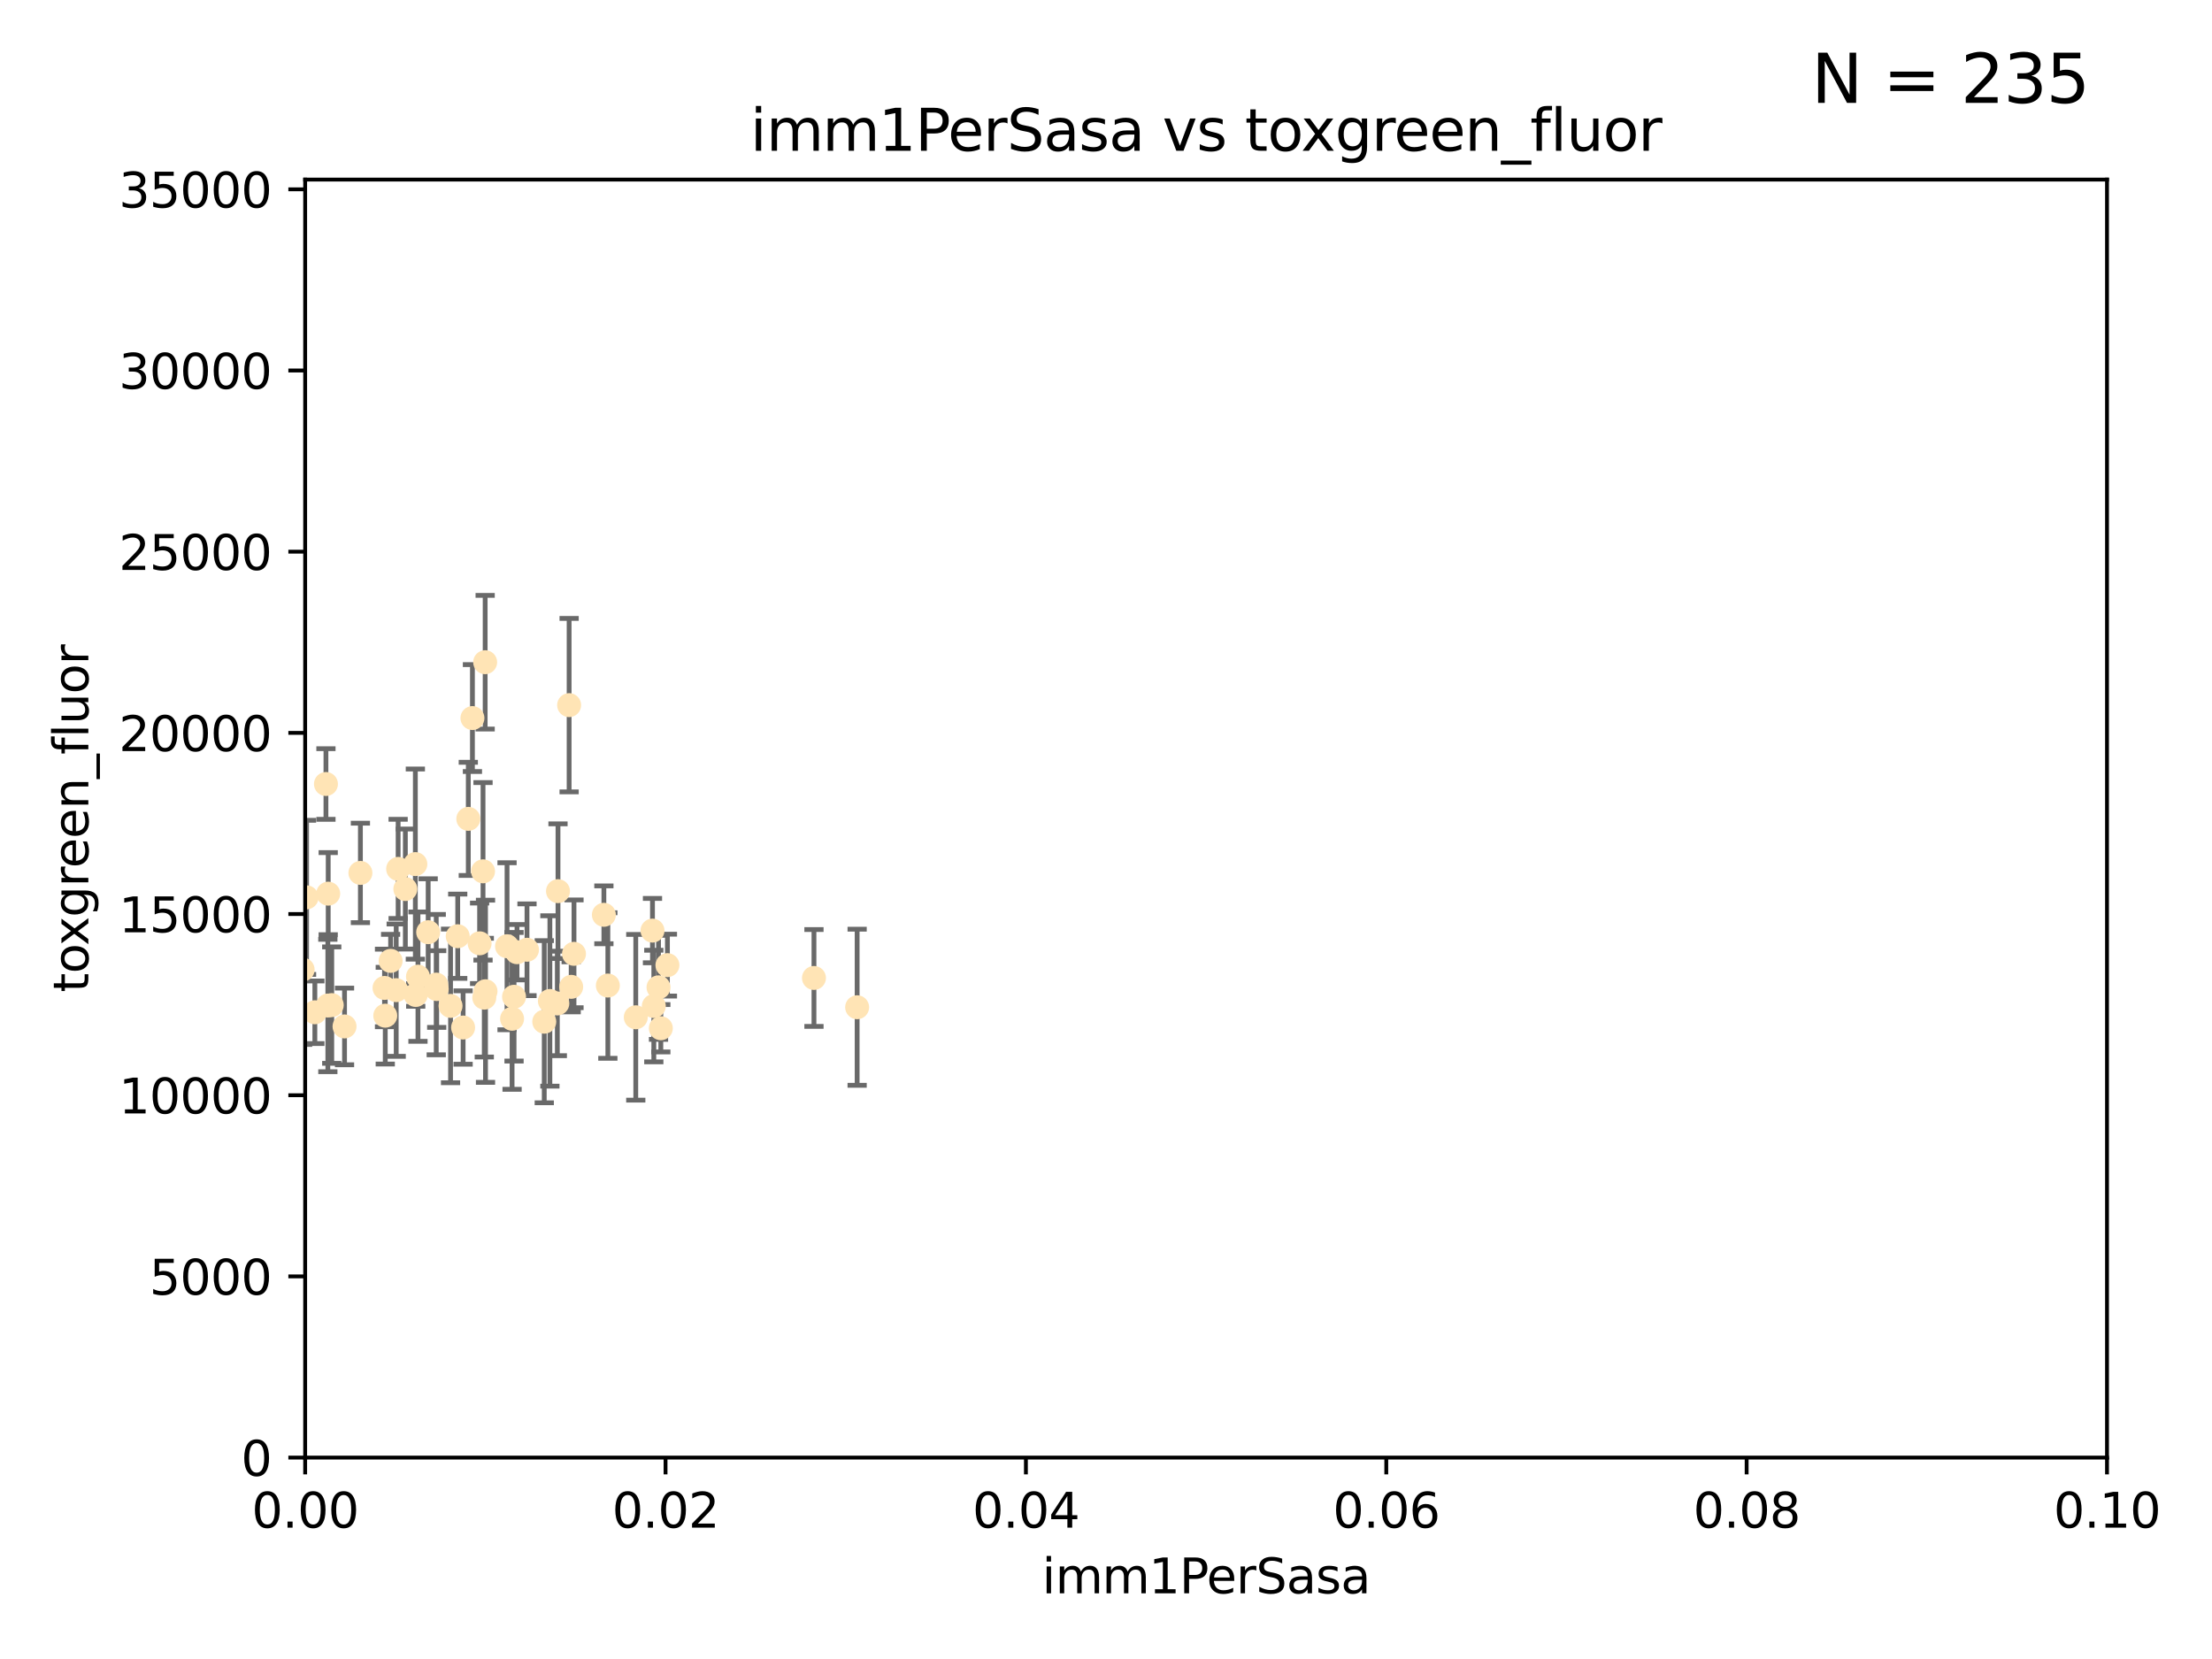 <?xml version="1.0" encoding="utf-8" standalone="no"?>
<!DOCTYPE svg PUBLIC "-//W3C//DTD SVG 1.1//EN"
  "http://www.w3.org/Graphics/SVG/1.1/DTD/svg11.dtd">
<svg xmlns:xlink="http://www.w3.org/1999/xlink" width="460.8pt" height="345.6pt" viewBox="0 0 460.8 345.6" xmlns="http://www.w3.org/2000/svg" version="1.1">
 <defs>
  <style type="text/css">*{stroke-linejoin: round; stroke-linecap: butt}</style>
 </defs>
 <g id="figure_1">
  <g id="patch_1">
   <path d="M 0 345.6 
L 460.8 345.6 
L 460.8 0 
L 0 0 
z
" style="fill: #ffffff"/>
  </g>
  <g id="axes_1">
   <g id="patch_2">
    <path d="M 63.571 303.64 
L 438.93 303.64 
L 438.93 37.411 
L 63.571 37.411 
z
" style="fill: #ffffff"/>
   </g>
   <g id="PathCollection_1">
    <defs>
     <path id="m27f06fc220" d="M 0 1.118 
C 0.297 1.118 0.581 1 0.791 0.791 
C 1 0.581 1.118 0.297 1.118 0 
C 1.118 -0.297 1 -0.581 0.791 -0.791 
C 0.581 -1 0.297 -1.118 0 -1.118 
C -0.297 -1.118 -0.581 -1 -0.791 -0.791 
C -1 -0.581 -1.118 -0.297 -1.118 0 
C -1.118 0.297 -1 0.581 -0.791 0.791 
C -0.581 1 -0.297 1.118 0 1.118 
z
" style="stroke: #ffe4b5"/>
    </defs>
    <g clip-path="url(#p34eab48dea)">
     <use xlink:href="#m27f06fc220" x="57.015" y="156.837" style="fill: #ffe4b5; stroke: #ffe4b5"/>
     <use xlink:href="#m27f06fc220" x="71.772" y="213.825" style="fill: #ffe4b5; stroke: #ffe4b5"/>
     <use xlink:href="#m27f06fc220" x="40.517" y="188.351" style="fill: #ffe4b5; stroke: #ffe4b5"/>
     <use xlink:href="#m27f06fc220" x="54.785" y="171.695" style="fill: #ffe4b5; stroke: #ffe4b5"/>
     <use xlink:href="#m27f06fc220" x="53.188" y="211.132" style="fill: #ffe4b5; stroke: #ffe4b5"/>
     <use xlink:href="#m27f06fc220" x="75.079" y="181.843" style="fill: #ffe4b5; stroke: #ffe4b5"/>
     <use xlink:href="#m27f06fc220" x="57.225" y="185.556" style="fill: #ffe4b5; stroke: #ffe4b5"/>
     <use xlink:href="#m27f06fc220" x="90.877" y="205.115" style="fill: #ffe4b5; stroke: #ffe4b5"/>
     <use xlink:href="#m27f06fc220" x="61.484" y="213.906" style="fill: #ffe4b5; stroke: #ffe4b5"/>
     <use xlink:href="#m27f06fc220" x="82.94" y="181.005" style="fill: #ffe4b5; stroke: #ffe4b5"/>
     <use xlink:href="#m27f06fc220" x="98.417" y="149.583" style="fill: #ffe4b5; stroke: #ffe4b5"/>
     <use xlink:href="#m27f06fc220" x="67.9" y="163.323" style="fill: #ffe4b5; stroke: #ffe4b5"/>
     <use xlink:href="#m27f06fc220" x="90.975" y="206.037" style="fill: #ffe4b5; stroke: #ffe4b5"/>
     <use xlink:href="#m27f06fc220" x="81.373" y="200.169" style="fill: #ffe4b5; stroke: #ffe4b5"/>
     <use xlink:href="#m27f06fc220" x="89.197" y="194.192" style="fill: #ffe4b5; stroke: #ffe4b5"/>
     <use xlink:href="#m27f06fc220" x="65.589" y="210.877" style="fill: #ffe4b5; stroke: #ffe4b5"/>
     <use xlink:href="#m27f06fc220" x="101.141" y="206.499" style="fill: #ffe4b5; stroke: #ffe4b5"/>
     <use xlink:href="#m27f06fc220" x="63.044" y="201.987" style="fill: #ffe4b5; stroke: #ffe4b5"/>
     <use xlink:href="#m27f06fc220" x="63.861" y="186.933" style="fill: #ffe4b5; stroke: #ffe4b5"/>
     <use xlink:href="#m27f06fc220" x="68.371" y="186.164" style="fill: #ffe4b5; stroke: #ffe4b5"/>
     <use xlink:href="#m27f06fc220" x="118.558" y="146.893" style="fill: #ffe4b5; stroke: #ffe4b5"/>
     <use xlink:href="#m27f06fc220" x="99.911" y="196.509" style="fill: #ffe4b5; stroke: #ffe4b5"/>
     <use xlink:href="#m27f06fc220" x="100.885" y="207.828" style="fill: #ffe4b5; stroke: #ffe4b5"/>
     <use xlink:href="#m27f06fc220" x="135.925" y="193.861" style="fill: #ffe4b5; stroke: #ffe4b5"/>
     <use xlink:href="#m27f06fc220" x="86.601" y="207.271" style="fill: #ffe4b5; stroke: #ffe4b5"/>
     <use xlink:href="#m27f06fc220" x="87.071" y="203.455" style="fill: #ffe4b5; stroke: #ffe4b5"/>
     <use xlink:href="#m27f06fc220" x="84.442" y="185.203" style="fill: #ffe4b5; stroke: #ffe4b5"/>
     <use xlink:href="#m27f06fc220" x="96.474" y="214.052" style="fill: #ffe4b5; stroke: #ffe4b5"/>
     <use xlink:href="#m27f06fc220" x="107.703" y="198.363" style="fill: #ffe4b5; stroke: #ffe4b5"/>
     <use xlink:href="#m27f06fc220" x="60.01" y="204.098" style="fill: #ffe4b5; stroke: #ffe4b5"/>
     <use xlink:href="#m27f06fc220" x="80.257" y="211.585" style="fill: #ffe4b5; stroke: #ffe4b5"/>
     <use xlink:href="#m27f06fc220" x="116.102" y="209.035" style="fill: #ffe4b5; stroke: #ffe4b5"/>
     <use xlink:href="#m27f06fc220" x="93.857" y="209.546" style="fill: #ffe4b5; stroke: #ffe4b5"/>
     <use xlink:href="#m27f06fc220" x="68.296" y="209.471" style="fill: #ffe4b5; stroke: #ffe4b5"/>
     <use xlink:href="#m27f06fc220" x="105.627" y="197.121" style="fill: #ffe4b5; stroke: #ffe4b5"/>
     <use xlink:href="#m27f06fc220" x="101.067" y="137.95" style="fill: #ffe4b5; stroke: #ffe4b5"/>
     <use xlink:href="#m27f06fc220" x="95.352" y="195.035" style="fill: #ffe4b5; stroke: #ffe4b5"/>
     <use xlink:href="#m27f06fc220" x="137.663" y="214.202" style="fill: #ffe4b5; stroke: #ffe4b5"/>
     <use xlink:href="#m27f06fc220" x="100.625" y="181.513" style="fill: #ffe4b5; stroke: #ffe4b5"/>
     <use xlink:href="#m27f06fc220" x="106.676" y="212.224" style="fill: #ffe4b5; stroke: #ffe4b5"/>
     <use xlink:href="#m27f06fc220" x="82.534" y="206.268" style="fill: #ffe4b5; stroke: #ffe4b5"/>
     <use xlink:href="#m27f06fc220" x="80.104" y="205.805" style="fill: #ffe4b5; stroke: #ffe4b5"/>
     <use xlink:href="#m27f06fc220" x="118.986" y="205.576" style="fill: #ffe4b5; stroke: #ffe4b5"/>
     <use xlink:href="#m27f06fc220" x="113.38" y="212.837" style="fill: #ffe4b5; stroke: #ffe4b5"/>
     <use xlink:href="#m27f06fc220" x="50.438" y="214.773" style="fill: #ffe4b5; stroke: #ffe4b5"/>
     <use xlink:href="#m27f06fc220" x="137.18" y="205.681" style="fill: #ffe4b5; stroke: #ffe4b5"/>
     <use xlink:href="#m27f06fc220" x="86.526" y="180.006" style="fill: #ffe4b5; stroke: #ffe4b5"/>
     <use xlink:href="#m27f06fc220" x="109.782" y="197.851" style="fill: #ffe4b5; stroke: #ffe4b5"/>
     <use xlink:href="#m27f06fc220" x="69.109" y="209.384" style="fill: #ffe4b5; stroke: #ffe4b5"/>
     <use xlink:href="#m27f06fc220" x="97.555" y="170.586" style="fill: #ffe4b5; stroke: #ffe4b5"/>
     <use xlink:href="#m27f06fc220" x="107.086" y="207.643" style="fill: #ffe4b5; stroke: #ffe4b5"/>
     <use xlink:href="#m27f06fc220" x="114.552" y="208.521" style="fill: #ffe4b5; stroke: #ffe4b5"/>
     <use xlink:href="#m27f06fc220" x="169.564" y="203.725" style="fill: #ffe4b5; stroke: #ffe4b5"/>
     <use xlink:href="#m27f06fc220" x="126.627" y="205.306" style="fill: #ffe4b5; stroke: #ffe4b5"/>
     <use xlink:href="#m27f06fc220" x="60.205" y="213.635" style="fill: #ffe4b5; stroke: #ffe4b5"/>
     <use xlink:href="#m27f06fc220" x="136.2" y="209.579" style="fill: #ffe4b5; stroke: #ffe4b5"/>
     <use xlink:href="#m27f06fc220" x="119.573" y="198.699" style="fill: #ffe4b5; stroke: #ffe4b5"/>
     <use xlink:href="#m27f06fc220" x="178.558" y="209.828" style="fill: #ffe4b5; stroke: #ffe4b5"/>
     <use xlink:href="#m27f06fc220" x="139.037" y="201.054" style="fill: #ffe4b5; stroke: #ffe4b5"/>
     <use xlink:href="#m27f06fc220" x="132.444" y="211.918" style="fill: #ffe4b5; stroke: #ffe4b5"/>
     <use xlink:href="#m27f06fc220" x="116.24" y="185.646" style="fill: #ffe4b5; stroke: #ffe4b5"/>
     <use xlink:href="#m27f06fc220" x="125.8" y="190.57" style="fill: #ffe4b5; stroke: #ffe4b5"/>
    </g>
   </g>
   <g id="matplotlib.axis_1">
    <g id="xtick_1">
     <g id="line2d_1">
      <defs>
       <path id="m27c5ad644f" d="M 0 0 
L 0 3.5 
" style="stroke: #000000; stroke-width: 0.8"/>
      </defs>
      <g>
       <use xlink:href="#m27c5ad644f" x="63.571" y="303.64" style="stroke: #000000; stroke-width: 0.8"/>
      </g>
     </g>
     <g id="text_1">
      <!-- 0.00 -->
      <g transform="translate(52.438 318.238)scale(0.1 -0.1)">
       <defs>
        <path id="DejaVuSans-30" d="M 2034 4250 
Q 1547 4250 1301 3770 
Q 1056 3291 1056 2328 
Q 1056 1369 1301 889 
Q 1547 409 2034 409 
Q 2525 409 2770 889 
Q 3016 1369 3016 2328 
Q 3016 3291 2770 3770 
Q 2525 4250 2034 4250 
z
M 2034 4750 
Q 2819 4750 3233 4129 
Q 3647 3509 3647 2328 
Q 3647 1150 3233 529 
Q 2819 -91 2034 -91 
Q 1250 -91 836 529 
Q 422 1150 422 2328 
Q 422 3509 836 4129 
Q 1250 4750 2034 4750 
z
" transform="scale(0.016)"/>
        <path id="DejaVuSans-2e" d="M 684 794 
L 1344 794 
L 1344 0 
L 684 0 
L 684 794 
z
" transform="scale(0.016)"/>
       </defs>
       <use xlink:href="#DejaVuSans-30"/>
       <use xlink:href="#DejaVuSans-2e" x="63.623"/>
       <use xlink:href="#DejaVuSans-30" x="95.41"/>
       <use xlink:href="#DejaVuSans-30" x="159.033"/>
      </g>
     </g>
    </g>
    <g id="xtick_2">
     <g id="line2d_2">
      <g>
       <use xlink:href="#m27c5ad644f" x="138.643" y="303.64" style="stroke: #000000; stroke-width: 0.8"/>
      </g>
     </g>
     <g id="text_2">
      <!-- 0.02 -->
      <g transform="translate(127.51 318.238)scale(0.1 -0.1)">
       <defs>
        <path id="DejaVuSans-32" d="M 1228 531 
L 3431 531 
L 3431 0 
L 469 0 
L 469 531 
Q 828 903 1448 1529 
Q 2069 2156 2228 2338 
Q 2531 2678 2651 2914 
Q 2772 3150 2772 3378 
Q 2772 3750 2511 3984 
Q 2250 4219 1831 4219 
Q 1534 4219 1204 4116 
Q 875 4013 500 3803 
L 500 4441 
Q 881 4594 1212 4672 
Q 1544 4750 1819 4750 
Q 2544 4750 2975 4387 
Q 3406 4025 3406 3419 
Q 3406 3131 3298 2873 
Q 3191 2616 2906 2266 
Q 2828 2175 2409 1742 
Q 1991 1309 1228 531 
z
" transform="scale(0.016)"/>
       </defs>
       <use xlink:href="#DejaVuSans-30"/>
       <use xlink:href="#DejaVuSans-2e" x="63.623"/>
       <use xlink:href="#DejaVuSans-30" x="95.41"/>
       <use xlink:href="#DejaVuSans-32" x="159.033"/>
      </g>
     </g>
    </g>
    <g id="xtick_3">
     <g id="line2d_3">
      <g>
       <use xlink:href="#m27c5ad644f" x="213.715" y="303.64" style="stroke: #000000; stroke-width: 0.8"/>
      </g>
     </g>
     <g id="text_3">
      <!-- 0.04 -->
      <g transform="translate(202.582 318.238)scale(0.1 -0.1)">
       <defs>
        <path id="DejaVuSans-34" d="M 2419 4116 
L 825 1625 
L 2419 1625 
L 2419 4116 
z
M 2253 4666 
L 3047 4666 
L 3047 1625 
L 3713 1625 
L 3713 1100 
L 3047 1100 
L 3047 0 
L 2419 0 
L 2419 1100 
L 313 1100 
L 313 1709 
L 2253 4666 
z
" transform="scale(0.016)"/>
       </defs>
       <use xlink:href="#DejaVuSans-30"/>
       <use xlink:href="#DejaVuSans-2e" x="63.623"/>
       <use xlink:href="#DejaVuSans-30" x="95.41"/>
       <use xlink:href="#DejaVuSans-34" x="159.033"/>
      </g>
     </g>
    </g>
    <g id="xtick_4">
     <g id="line2d_4">
      <g>
       <use xlink:href="#m27c5ad644f" x="288.786" y="303.64" style="stroke: #000000; stroke-width: 0.8"/>
      </g>
     </g>
     <g id="text_4">
      <!-- 0.06 -->
      <g transform="translate(277.654 318.238)scale(0.1 -0.1)">
       <defs>
        <path id="DejaVuSans-36" d="M 2113 2584 
Q 1688 2584 1439 2293 
Q 1191 2003 1191 1497 
Q 1191 994 1439 701 
Q 1688 409 2113 409 
Q 2538 409 2786 701 
Q 3034 994 3034 1497 
Q 3034 2003 2786 2293 
Q 2538 2584 2113 2584 
z
M 3366 4563 
L 3366 3988 
Q 3128 4100 2886 4159 
Q 2644 4219 2406 4219 
Q 1781 4219 1451 3797 
Q 1122 3375 1075 2522 
Q 1259 2794 1537 2939 
Q 1816 3084 2150 3084 
Q 2853 3084 3261 2657 
Q 3669 2231 3669 1497 
Q 3669 778 3244 343 
Q 2819 -91 2113 -91 
Q 1303 -91 875 529 
Q 447 1150 447 2328 
Q 447 3434 972 4092 
Q 1497 4750 2381 4750 
Q 2619 4750 2861 4703 
Q 3103 4656 3366 4563 
z
" transform="scale(0.016)"/>
       </defs>
       <use xlink:href="#DejaVuSans-30"/>
       <use xlink:href="#DejaVuSans-2e" x="63.623"/>
       <use xlink:href="#DejaVuSans-30" x="95.41"/>
       <use xlink:href="#DejaVuSans-36" x="159.033"/>
      </g>
     </g>
    </g>
    <g id="xtick_5">
     <g id="line2d_5">
      <g>
       <use xlink:href="#m27c5ad644f" x="363.858" y="303.64" style="stroke: #000000; stroke-width: 0.8"/>
      </g>
     </g>
     <g id="text_5">
      <!-- 0.08 -->
      <g transform="translate(352.725 318.238)scale(0.1 -0.1)">
       <defs>
        <path id="DejaVuSans-38" d="M 2034 2216 
Q 1584 2216 1326 1975 
Q 1069 1734 1069 1313 
Q 1069 891 1326 650 
Q 1584 409 2034 409 
Q 2484 409 2743 651 
Q 3003 894 3003 1313 
Q 3003 1734 2745 1975 
Q 2488 2216 2034 2216 
z
M 1403 2484 
Q 997 2584 770 2862 
Q 544 3141 544 3541 
Q 544 4100 942 4425 
Q 1341 4750 2034 4750 
Q 2731 4750 3128 4425 
Q 3525 4100 3525 3541 
Q 3525 3141 3298 2862 
Q 3072 2584 2669 2484 
Q 3125 2378 3379 2068 
Q 3634 1759 3634 1313 
Q 3634 634 3220 271 
Q 2806 -91 2034 -91 
Q 1263 -91 848 271 
Q 434 634 434 1313 
Q 434 1759 690 2068 
Q 947 2378 1403 2484 
z
M 1172 3481 
Q 1172 3119 1398 2916 
Q 1625 2713 2034 2713 
Q 2441 2713 2670 2916 
Q 2900 3119 2900 3481 
Q 2900 3844 2670 4047 
Q 2441 4250 2034 4250 
Q 1625 4250 1398 4047 
Q 1172 3844 1172 3481 
z
" transform="scale(0.016)"/>
       </defs>
       <use xlink:href="#DejaVuSans-30"/>
       <use xlink:href="#DejaVuSans-2e" x="63.623"/>
       <use xlink:href="#DejaVuSans-30" x="95.41"/>
       <use xlink:href="#DejaVuSans-38" x="159.033"/>
      </g>
     </g>
    </g>
    <g id="xtick_6">
     <g id="line2d_6">
      <g>
       <use xlink:href="#m27c5ad644f" x="438.93" y="303.64" style="stroke: #000000; stroke-width: 0.8"/>
      </g>
     </g>
     <g id="text_6">
      <!-- 0.10 -->
      <g transform="translate(427.797 318.238)scale(0.1 -0.1)">
       <defs>
        <path id="DejaVuSans-31" d="M 794 531 
L 1825 531 
L 1825 4091 
L 703 3866 
L 703 4441 
L 1819 4666 
L 2450 4666 
L 2450 531 
L 3481 531 
L 3481 0 
L 794 0 
L 794 531 
z
" transform="scale(0.016)"/>
       </defs>
       <use xlink:href="#DejaVuSans-30"/>
       <use xlink:href="#DejaVuSans-2e" x="63.623"/>
       <use xlink:href="#DejaVuSans-31" x="95.41"/>
       <use xlink:href="#DejaVuSans-30" x="159.033"/>
      </g>
     </g>
    </g>
    <g id="text_7">
     <!-- imm1PerSasa -->
     <g transform="translate(217.067 331.917)scale(0.1 -0.1)">
      <defs>
       <path id="DejaVuSans-69" d="M 603 3500 
L 1178 3500 
L 1178 0 
L 603 0 
L 603 3500 
z
M 603 4863 
L 1178 4863 
L 1178 4134 
L 603 4134 
L 603 4863 
z
" transform="scale(0.016)"/>
       <path id="DejaVuSans-6d" d="M 3328 2828 
Q 3544 3216 3844 3400 
Q 4144 3584 4550 3584 
Q 5097 3584 5394 3201 
Q 5691 2819 5691 2113 
L 5691 0 
L 5113 0 
L 5113 2094 
Q 5113 2597 4934 2840 
Q 4756 3084 4391 3084 
Q 3944 3084 3684 2787 
Q 3425 2491 3425 1978 
L 3425 0 
L 2847 0 
L 2847 2094 
Q 2847 2600 2669 2842 
Q 2491 3084 2119 3084 
Q 1678 3084 1418 2786 
Q 1159 2488 1159 1978 
L 1159 0 
L 581 0 
L 581 3500 
L 1159 3500 
L 1159 2956 
Q 1356 3278 1631 3431 
Q 1906 3584 2284 3584 
Q 2666 3584 2933 3390 
Q 3200 3197 3328 2828 
z
" transform="scale(0.016)"/>
       <path id="DejaVuSans-50" d="M 1259 4147 
L 1259 2394 
L 2053 2394 
Q 2494 2394 2734 2622 
Q 2975 2850 2975 3272 
Q 2975 3691 2734 3919 
Q 2494 4147 2053 4147 
L 1259 4147 
z
M 628 4666 
L 2053 4666 
Q 2838 4666 3239 4311 
Q 3641 3956 3641 3272 
Q 3641 2581 3239 2228 
Q 2838 1875 2053 1875 
L 1259 1875 
L 1259 0 
L 628 0 
L 628 4666 
z
" transform="scale(0.016)"/>
       <path id="DejaVuSans-65" d="M 3597 1894 
L 3597 1613 
L 953 1613 
Q 991 1019 1311 708 
Q 1631 397 2203 397 
Q 2534 397 2845 478 
Q 3156 559 3463 722 
L 3463 178 
Q 3153 47 2828 -22 
Q 2503 -91 2169 -91 
Q 1331 -91 842 396 
Q 353 884 353 1716 
Q 353 2575 817 3079 
Q 1281 3584 2069 3584 
Q 2775 3584 3186 3129 
Q 3597 2675 3597 1894 
z
M 3022 2063 
Q 3016 2534 2758 2815 
Q 2500 3097 2075 3097 
Q 1594 3097 1305 2825 
Q 1016 2553 972 2059 
L 3022 2063 
z
" transform="scale(0.016)"/>
       <path id="DejaVuSans-72" d="M 2631 2963 
Q 2534 3019 2420 3045 
Q 2306 3072 2169 3072 
Q 1681 3072 1420 2755 
Q 1159 2438 1159 1844 
L 1159 0 
L 581 0 
L 581 3500 
L 1159 3500 
L 1159 2956 
Q 1341 3275 1631 3429 
Q 1922 3584 2338 3584 
Q 2397 3584 2469 3576 
Q 2541 3569 2628 3553 
L 2631 2963 
z
" transform="scale(0.016)"/>
       <path id="DejaVuSans-53" d="M 3425 4513 
L 3425 3897 
Q 3066 4069 2747 4153 
Q 2428 4238 2131 4238 
Q 1616 4238 1336 4038 
Q 1056 3838 1056 3469 
Q 1056 3159 1242 3001 
Q 1428 2844 1947 2747 
L 2328 2669 
Q 3034 2534 3370 2195 
Q 3706 1856 3706 1288 
Q 3706 609 3251 259 
Q 2797 -91 1919 -91 
Q 1588 -91 1214 -16 
Q 841 59 441 206 
L 441 856 
Q 825 641 1194 531 
Q 1563 422 1919 422 
Q 2459 422 2753 634 
Q 3047 847 3047 1241 
Q 3047 1584 2836 1778 
Q 2625 1972 2144 2069 
L 1759 2144 
Q 1053 2284 737 2584 
Q 422 2884 422 3419 
Q 422 4038 858 4394 
Q 1294 4750 2059 4750 
Q 2388 4750 2728 4690 
Q 3069 4631 3425 4513 
z
" transform="scale(0.016)"/>
       <path id="DejaVuSans-61" d="M 2194 1759 
Q 1497 1759 1228 1600 
Q 959 1441 959 1056 
Q 959 750 1161 570 
Q 1363 391 1709 391 
Q 2188 391 2477 730 
Q 2766 1069 2766 1631 
L 2766 1759 
L 2194 1759 
z
M 3341 1997 
L 3341 0 
L 2766 0 
L 2766 531 
Q 2569 213 2275 61 
Q 1981 -91 1556 -91 
Q 1019 -91 701 211 
Q 384 513 384 1019 
Q 384 1609 779 1909 
Q 1175 2209 1959 2209 
L 2766 2209 
L 2766 2266 
Q 2766 2663 2505 2880 
Q 2244 3097 1772 3097 
Q 1472 3097 1187 3025 
Q 903 2953 641 2809 
L 641 3341 
Q 956 3463 1253 3523 
Q 1550 3584 1831 3584 
Q 2591 3584 2966 3190 
Q 3341 2797 3341 1997 
z
" transform="scale(0.016)"/>
       <path id="DejaVuSans-73" d="M 2834 3397 
L 2834 2853 
Q 2591 2978 2328 3040 
Q 2066 3103 1784 3103 
Q 1356 3103 1142 2972 
Q 928 2841 928 2578 
Q 928 2378 1081 2264 
Q 1234 2150 1697 2047 
L 1894 2003 
Q 2506 1872 2764 1633 
Q 3022 1394 3022 966 
Q 3022 478 2636 193 
Q 2250 -91 1575 -91 
Q 1294 -91 989 -36 
Q 684 19 347 128 
L 347 722 
Q 666 556 975 473 
Q 1284 391 1588 391 
Q 1994 391 2212 530 
Q 2431 669 2431 922 
Q 2431 1156 2273 1281 
Q 2116 1406 1581 1522 
L 1381 1569 
Q 847 1681 609 1914 
Q 372 2147 372 2553 
Q 372 3047 722 3315 
Q 1072 3584 1716 3584 
Q 2034 3584 2315 3537 
Q 2597 3491 2834 3397 
z
" transform="scale(0.016)"/>
      </defs>
      <use xlink:href="#DejaVuSans-69"/>
      <use xlink:href="#DejaVuSans-6d" x="27.783"/>
      <use xlink:href="#DejaVuSans-6d" x="125.195"/>
      <use xlink:href="#DejaVuSans-31" x="222.607"/>
      <use xlink:href="#DejaVuSans-50" x="286.23"/>
      <use xlink:href="#DejaVuSans-65" x="342.908"/>
      <use xlink:href="#DejaVuSans-72" x="404.432"/>
      <use xlink:href="#DejaVuSans-53" x="445.545"/>
      <use xlink:href="#DejaVuSans-61" x="509.021"/>
      <use xlink:href="#DejaVuSans-73" x="570.301"/>
      <use xlink:href="#DejaVuSans-61" x="622.4"/>
     </g>
    </g>
   </g>
   <g id="matplotlib.axis_2">
    <g id="ytick_1">
     <g id="line2d_7">
      <defs>
       <path id="m8262885d9d" d="M 0 0 
L -3.5 0 
" style="stroke: #000000; stroke-width: 0.8"/>
      </defs>
      <g>
       <use xlink:href="#m8262885d9d" x="63.571" y="303.64" style="stroke: #000000; stroke-width: 0.8"/>
      </g>
     </g>
     <g id="text_8">
      <!-- 0 -->
      <g transform="translate(50.209 307.439)scale(0.1 -0.1)">
       <use xlink:href="#DejaVuSans-30"/>
      </g>
     </g>
    </g>
    <g id="ytick_2">
     <g id="line2d_8">
      <g>
       <use xlink:href="#m8262885d9d" x="63.571" y="265.897" style="stroke: #000000; stroke-width: 0.8"/>
      </g>
     </g>
     <g id="text_9">
      <!-- 5000 -->
      <g transform="translate(31.121 269.696)scale(0.1 -0.1)">
       <defs>
        <path id="DejaVuSans-35" d="M 691 4666 
L 3169 4666 
L 3169 4134 
L 1269 4134 
L 1269 2991 
Q 1406 3038 1543 3061 
Q 1681 3084 1819 3084 
Q 2600 3084 3056 2656 
Q 3513 2228 3513 1497 
Q 3513 744 3044 326 
Q 2575 -91 1722 -91 
Q 1428 -91 1123 -41 
Q 819 9 494 109 
L 494 744 
Q 775 591 1075 516 
Q 1375 441 1709 441 
Q 2250 441 2565 725 
Q 2881 1009 2881 1497 
Q 2881 1984 2565 2268 
Q 2250 2553 1709 2553 
Q 1456 2553 1204 2497 
Q 953 2441 691 2322 
L 691 4666 
z
" transform="scale(0.016)"/>
       </defs>
       <use xlink:href="#DejaVuSans-35"/>
       <use xlink:href="#DejaVuSans-30" x="63.623"/>
       <use xlink:href="#DejaVuSans-30" x="127.246"/>
       <use xlink:href="#DejaVuSans-30" x="190.869"/>
      </g>
     </g>
    </g>
    <g id="ytick_3">
     <g id="line2d_9">
      <g>
       <use xlink:href="#m8262885d9d" x="63.571" y="228.154" style="stroke: #000000; stroke-width: 0.8"/>
      </g>
     </g>
     <g id="text_10">
      <!-- 10000 -->
      <g transform="translate(24.759 231.953)scale(0.1 -0.1)">
       <use xlink:href="#DejaVuSans-31"/>
       <use xlink:href="#DejaVuSans-30" x="63.623"/>
       <use xlink:href="#DejaVuSans-30" x="127.246"/>
       <use xlink:href="#DejaVuSans-30" x="190.869"/>
       <use xlink:href="#DejaVuSans-30" x="254.492"/>
      </g>
     </g>
    </g>
    <g id="ytick_4">
     <g id="line2d_10">
      <g>
       <use xlink:href="#m8262885d9d" x="63.571" y="190.411" style="stroke: #000000; stroke-width: 0.8"/>
      </g>
     </g>
     <g id="text_11">
      <!-- 15000 -->
      <g transform="translate(24.759 194.21)scale(0.1 -0.1)">
       <use xlink:href="#DejaVuSans-31"/>
       <use xlink:href="#DejaVuSans-35" x="63.623"/>
       <use xlink:href="#DejaVuSans-30" x="127.246"/>
       <use xlink:href="#DejaVuSans-30" x="190.869"/>
       <use xlink:href="#DejaVuSans-30" x="254.492"/>
      </g>
     </g>
    </g>
    <g id="ytick_5">
     <g id="line2d_11">
      <g>
       <use xlink:href="#m8262885d9d" x="63.571" y="152.668" style="stroke: #000000; stroke-width: 0.8"/>
      </g>
     </g>
     <g id="text_12">
      <!-- 20000 -->
      <g transform="translate(24.759 156.467)scale(0.1 -0.1)">
       <use xlink:href="#DejaVuSans-32"/>
       <use xlink:href="#DejaVuSans-30" x="63.623"/>
       <use xlink:href="#DejaVuSans-30" x="127.246"/>
       <use xlink:href="#DejaVuSans-30" x="190.869"/>
       <use xlink:href="#DejaVuSans-30" x="254.492"/>
      </g>
     </g>
    </g>
    <g id="ytick_6">
     <g id="line2d_12">
      <g>
       <use xlink:href="#m8262885d9d" x="63.571" y="114.925" style="stroke: #000000; stroke-width: 0.8"/>
      </g>
     </g>
     <g id="text_13">
      <!-- 25000 -->
      <g transform="translate(24.759 118.724)scale(0.1 -0.1)">
       <use xlink:href="#DejaVuSans-32"/>
       <use xlink:href="#DejaVuSans-35" x="63.623"/>
       <use xlink:href="#DejaVuSans-30" x="127.246"/>
       <use xlink:href="#DejaVuSans-30" x="190.869"/>
       <use xlink:href="#DejaVuSans-30" x="254.492"/>
      </g>
     </g>
    </g>
    <g id="ytick_7">
     <g id="line2d_13">
      <g>
       <use xlink:href="#m8262885d9d" x="63.571" y="77.181" style="stroke: #000000; stroke-width: 0.8"/>
      </g>
     </g>
     <g id="text_14">
      <!-- 30000 -->
      <g transform="translate(24.759 80.981)scale(0.1 -0.1)">
       <defs>
        <path id="DejaVuSans-33" d="M 2597 2516 
Q 3050 2419 3304 2112 
Q 3559 1806 3559 1356 
Q 3559 666 3084 287 
Q 2609 -91 1734 -91 
Q 1441 -91 1130 -33 
Q 819 25 488 141 
L 488 750 
Q 750 597 1062 519 
Q 1375 441 1716 441 
Q 2309 441 2620 675 
Q 2931 909 2931 1356 
Q 2931 1769 2642 2001 
Q 2353 2234 1838 2234 
L 1294 2234 
L 1294 2753 
L 1863 2753 
Q 2328 2753 2575 2939 
Q 2822 3125 2822 3475 
Q 2822 3834 2567 4026 
Q 2313 4219 1838 4219 
Q 1578 4219 1281 4162 
Q 984 4106 628 3988 
L 628 4550 
Q 988 4650 1302 4700 
Q 1616 4750 1894 4750 
Q 2613 4750 3031 4423 
Q 3450 4097 3450 3541 
Q 3450 3153 3228 2886 
Q 3006 2619 2597 2516 
z
" transform="scale(0.016)"/>
       </defs>
       <use xlink:href="#DejaVuSans-33"/>
       <use xlink:href="#DejaVuSans-30" x="63.623"/>
       <use xlink:href="#DejaVuSans-30" x="127.246"/>
       <use xlink:href="#DejaVuSans-30" x="190.869"/>
       <use xlink:href="#DejaVuSans-30" x="254.492"/>
      </g>
     </g>
    </g>
    <g id="ytick_8">
     <g id="line2d_14">
      <g>
       <use xlink:href="#m8262885d9d" x="63.571" y="39.438" style="stroke: #000000; stroke-width: 0.8"/>
      </g>
     </g>
     <g id="text_15">
      <!-- 35000 -->
      <g transform="translate(24.759 43.238)scale(0.1 -0.1)">
       <use xlink:href="#DejaVuSans-33"/>
       <use xlink:href="#DejaVuSans-35" x="63.623"/>
       <use xlink:href="#DejaVuSans-30" x="127.246"/>
       <use xlink:href="#DejaVuSans-30" x="190.869"/>
       <use xlink:href="#DejaVuSans-30" x="254.492"/>
      </g>
     </g>
    </g>
    <g id="text_16">
     <!-- toxgreen_fluor -->
     <g transform="translate(18.401 206.72)rotate(-90)scale(0.1 -0.1)">
      <defs>
       <path id="DejaVuSans-74" d="M 1172 4494 
L 1172 3500 
L 2356 3500 
L 2356 3053 
L 1172 3053 
L 1172 1153 
Q 1172 725 1289 603 
Q 1406 481 1766 481 
L 2356 481 
L 2356 0 
L 1766 0 
Q 1100 0 847 248 
Q 594 497 594 1153 
L 594 3053 
L 172 3053 
L 172 3500 
L 594 3500 
L 594 4494 
L 1172 4494 
z
" transform="scale(0.016)"/>
       <path id="DejaVuSans-6f" d="M 1959 3097 
Q 1497 3097 1228 2736 
Q 959 2375 959 1747 
Q 959 1119 1226 758 
Q 1494 397 1959 397 
Q 2419 397 2687 759 
Q 2956 1122 2956 1747 
Q 2956 2369 2687 2733 
Q 2419 3097 1959 3097 
z
M 1959 3584 
Q 2709 3584 3137 3096 
Q 3566 2609 3566 1747 
Q 3566 888 3137 398 
Q 2709 -91 1959 -91 
Q 1206 -91 779 398 
Q 353 888 353 1747 
Q 353 2609 779 3096 
Q 1206 3584 1959 3584 
z
" transform="scale(0.016)"/>
       <path id="DejaVuSans-78" d="M 3513 3500 
L 2247 1797 
L 3578 0 
L 2900 0 
L 1881 1375 
L 863 0 
L 184 0 
L 1544 1831 
L 300 3500 
L 978 3500 
L 1906 2253 
L 2834 3500 
L 3513 3500 
z
" transform="scale(0.016)"/>
       <path id="DejaVuSans-67" d="M 2906 1791 
Q 2906 2416 2648 2759 
Q 2391 3103 1925 3103 
Q 1463 3103 1205 2759 
Q 947 2416 947 1791 
Q 947 1169 1205 825 
Q 1463 481 1925 481 
Q 2391 481 2648 825 
Q 2906 1169 2906 1791 
z
M 3481 434 
Q 3481 -459 3084 -895 
Q 2688 -1331 1869 -1331 
Q 1566 -1331 1297 -1286 
Q 1028 -1241 775 -1147 
L 775 -588 
Q 1028 -725 1275 -790 
Q 1522 -856 1778 -856 
Q 2344 -856 2625 -561 
Q 2906 -266 2906 331 
L 2906 616 
Q 2728 306 2450 153 
Q 2172 0 1784 0 
Q 1141 0 747 490 
Q 353 981 353 1791 
Q 353 2603 747 3093 
Q 1141 3584 1784 3584 
Q 2172 3584 2450 3431 
Q 2728 3278 2906 2969 
L 2906 3500 
L 3481 3500 
L 3481 434 
z
" transform="scale(0.016)"/>
       <path id="DejaVuSans-6e" d="M 3513 2113 
L 3513 0 
L 2938 0 
L 2938 2094 
Q 2938 2591 2744 2837 
Q 2550 3084 2163 3084 
Q 1697 3084 1428 2787 
Q 1159 2491 1159 1978 
L 1159 0 
L 581 0 
L 581 3500 
L 1159 3500 
L 1159 2956 
Q 1366 3272 1645 3428 
Q 1925 3584 2291 3584 
Q 2894 3584 3203 3211 
Q 3513 2838 3513 2113 
z
" transform="scale(0.016)"/>
       <path id="DejaVuSans-5f" d="M 3263 -1063 
L 3263 -1509 
L -63 -1509 
L -63 -1063 
L 3263 -1063 
z
" transform="scale(0.016)"/>
       <path id="DejaVuSans-66" d="M 2375 4863 
L 2375 4384 
L 1825 4384 
Q 1516 4384 1395 4259 
Q 1275 4134 1275 3809 
L 1275 3500 
L 2222 3500 
L 2222 3053 
L 1275 3053 
L 1275 0 
L 697 0 
L 697 3053 
L 147 3053 
L 147 3500 
L 697 3500 
L 697 3744 
Q 697 4328 969 4595 
Q 1241 4863 1831 4863 
L 2375 4863 
z
" transform="scale(0.016)"/>
       <path id="DejaVuSans-6c" d="M 603 4863 
L 1178 4863 
L 1178 0 
L 603 0 
L 603 4863 
z
" transform="scale(0.016)"/>
       <path id="DejaVuSans-75" d="M 544 1381 
L 544 3500 
L 1119 3500 
L 1119 1403 
Q 1119 906 1312 657 
Q 1506 409 1894 409 
Q 2359 409 2629 706 
Q 2900 1003 2900 1516 
L 2900 3500 
L 3475 3500 
L 3475 0 
L 2900 0 
L 2900 538 
Q 2691 219 2414 64 
Q 2138 -91 1772 -91 
Q 1169 -91 856 284 
Q 544 659 544 1381 
z
M 1991 3584 
L 1991 3584 
z
" transform="scale(0.016)"/>
      </defs>
      <use xlink:href="#DejaVuSans-74"/>
      <use xlink:href="#DejaVuSans-6f" x="39.209"/>
      <use xlink:href="#DejaVuSans-78" x="97.266"/>
      <use xlink:href="#DejaVuSans-67" x="156.445"/>
      <use xlink:href="#DejaVuSans-72" x="219.922"/>
      <use xlink:href="#DejaVuSans-65" x="258.785"/>
      <use xlink:href="#DejaVuSans-65" x="320.309"/>
      <use xlink:href="#DejaVuSans-6e" x="381.832"/>
      <use xlink:href="#DejaVuSans-5f" x="445.211"/>
      <use xlink:href="#DejaVuSans-66" x="495.211"/>
      <use xlink:href="#DejaVuSans-6c" x="530.416"/>
      <use xlink:href="#DejaVuSans-75" x="558.199"/>
      <use xlink:href="#DejaVuSans-6f" x="621.578"/>
      <use xlink:href="#DejaVuSans-72" x="682.76"/>
     </g>
    </g>
   </g>
   <g id="LineCollection_1">
    <path d="M 57.015 169.082 
L 57.015 144.592 
" clip-path="url(#p34eab48dea)" style="fill: none; stroke: #696969"/>
    <path d="M 71.772 221.812 
L 71.772 205.839 
" clip-path="url(#p34eab48dea)" style="fill: none; stroke: #696969"/>
    <path d="M 40.517 196.752 
L 40.517 179.949 
" clip-path="url(#p34eab48dea)" style="fill: none; stroke: #696969"/>
    <path d="M 54.785 184.238 
L 54.785 159.153 
" clip-path="url(#p34eab48dea)" style="fill: none; stroke: #696969"/>
    <path d="M 53.188 222.176 
L 53.188 200.087 
" clip-path="url(#p34eab48dea)" style="fill: none; stroke: #696969"/>
    <path d="M 75.079 192.201 
L 75.079 171.484 
" clip-path="url(#p34eab48dea)" style="fill: none; stroke: #696969"/>
    <path d="M 57.225 198.875 
L 57.225 172.236 
" clip-path="url(#p34eab48dea)" style="fill: none; stroke: #696969"/>
    <path d="M 90.877 219.733 
L 90.877 190.498 
" clip-path="url(#p34eab48dea)" style="fill: none; stroke: #696969"/>
    <path d="M 61.484 225.703 
L 61.484 202.109 
" clip-path="url(#p34eab48dea)" style="fill: none; stroke: #696969"/>
    <path d="M 82.94 191.334 
L 82.94 170.675 
" clip-path="url(#p34eab48dea)" style="fill: none; stroke: #696969"/>
    <path d="M 98.417 160.717 
L 98.417 138.449 
" clip-path="url(#p34eab48dea)" style="fill: none; stroke: #696969"/>
    <path d="M 67.9 170.679 
L 67.9 155.967 
" clip-path="url(#p34eab48dea)" style="fill: none; stroke: #696969"/>
    <path d="M 90.975 214.023 
L 90.975 198.051 
" clip-path="url(#p34eab48dea)" style="fill: none; stroke: #696969"/>
    <path d="M 81.373 205.695 
L 81.373 194.642 
" clip-path="url(#p34eab48dea)" style="fill: none; stroke: #696969"/>
    <path d="M 89.197 205.318 
L 89.197 183.065 
" clip-path="url(#p34eab48dea)" style="fill: none; stroke: #696969"/>
    <path d="M 65.589 217.396 
L 65.589 204.359 
" clip-path="url(#p34eab48dea)" style="fill: none; stroke: #696969"/>
    <path d="M 101.141 225.473 
L 101.141 187.525 
" clip-path="url(#p34eab48dea)" style="fill: none; stroke: #696969"/>
    <path d="M 63.044 217.58 
L 63.044 186.394 
" clip-path="url(#p34eab48dea)" style="fill: none; stroke: #696969"/>
    <path d="M 63.861 202.987 
L 63.861 170.879 
" clip-path="url(#p34eab48dea)" style="fill: none; stroke: #696969"/>
    <path d="M 68.371 194.716 
L 68.371 177.611 
" clip-path="url(#p34eab48dea)" style="fill: none; stroke: #696969"/>
    <path d="M 118.558 164.958 
L 118.558 128.828 
" clip-path="url(#p34eab48dea)" style="fill: none; stroke: #696969"/>
    <path d="M 99.911 204.892 
L 99.911 188.125 
" clip-path="url(#p34eab48dea)" style="fill: none; stroke: #696969"/>
    <path d="M 100.885 220.196 
L 100.885 195.46 
" clip-path="url(#p34eab48dea)" style="fill: none; stroke: #696969"/>
    <path d="M 135.925 200.564 
L 135.925 187.157 
" clip-path="url(#p34eab48dea)" style="fill: none; stroke: #696969"/>
    <path d="M 86.601 209.631 
L 86.601 204.91 
" clip-path="url(#p34eab48dea)" style="fill: none; stroke: #696969"/>
    <path d="M 87.071 216.927 
L 87.071 189.982 
" clip-path="url(#p34eab48dea)" style="fill: none; stroke: #696969"/>
    <path d="M 84.442 197.701 
L 84.442 172.706 
" clip-path="url(#p34eab48dea)" style="fill: none; stroke: #696969"/>
    <path d="M 96.474 221.697 
L 96.474 206.408 
" clip-path="url(#p34eab48dea)" style="fill: none; stroke: #696969"/>
    <path d="M 107.703 204.127 
L 107.703 192.599 
" clip-path="url(#p34eab48dea)" style="fill: none; stroke: #696969"/>
    <path d="M 60.01 216.811 
L 60.01 191.384 
" clip-path="url(#p34eab48dea)" style="fill: none; stroke: #696969"/>
    <path d="M 80.257 221.66 
L 80.257 201.509 
" clip-path="url(#p34eab48dea)" style="fill: none; stroke: #696969"/>
    <path d="M 116.102 219.918 
L 116.102 198.152 
" clip-path="url(#p34eab48dea)" style="fill: none; stroke: #696969"/>
    <path d="M 93.857 225.553 
L 93.857 193.54 
" clip-path="url(#p34eab48dea)" style="fill: none; stroke: #696969"/>
    <path d="M 68.296 223.257 
L 68.296 195.684 
" clip-path="url(#p34eab48dea)" style="fill: none; stroke: #696969"/>
    <path d="M 105.627 214.516 
L 105.627 179.726 
" clip-path="url(#p34eab48dea)" style="fill: none; stroke: #696969"/>
    <path d="M 101.067 151.873 
L 101.067 124.028 
" clip-path="url(#p34eab48dea)" style="fill: none; stroke: #696969"/>
    <path d="M 95.352 203.811 
L 95.352 186.259 
" clip-path="url(#p34eab48dea)" style="fill: none; stroke: #696969"/>
    <path d="M 137.663 219.135 
L 137.663 209.269 
" clip-path="url(#p34eab48dea)" style="fill: none; stroke: #696969"/>
    <path d="M 100.625 200.002 
L 100.625 163.024 
" clip-path="url(#p34eab48dea)" style="fill: none; stroke: #696969"/>
    <path d="M 106.676 226.922 
L 106.676 197.526 
" clip-path="url(#p34eab48dea)" style="fill: none; stroke: #696969"/>
    <path d="M 82.534 220.052 
L 82.534 192.484 
" clip-path="url(#p34eab48dea)" style="fill: none; stroke: #696969"/>
    <path d="M 80.104 213.884 
L 80.104 197.726 
" clip-path="url(#p34eab48dea)" style="fill: none; stroke: #696969"/>
    <path d="M 118.986 210.796 
L 118.986 200.356 
" clip-path="url(#p34eab48dea)" style="fill: none; stroke: #696969"/>
    <path d="M 113.38 229.727 
L 113.38 195.947 
" clip-path="url(#p34eab48dea)" style="fill: none; stroke: #696969"/>
    <path d="M 50.438 227.262 
L 50.438 202.285 
" clip-path="url(#p34eab48dea)" style="fill: none; stroke: #696969"/>
    <path d="M 137.18 216.521 
L 137.18 194.84 
" clip-path="url(#p34eab48dea)" style="fill: none; stroke: #696969"/>
    <path d="M 86.526 199.813 
L 86.526 160.2 
" clip-path="url(#p34eab48dea)" style="fill: none; stroke: #696969"/>
    <path d="M 109.782 207.408 
L 109.782 188.295 
" clip-path="url(#p34eab48dea)" style="fill: none; stroke: #696969"/>
    <path d="M 69.109 221.511 
L 69.109 197.258 
" clip-path="url(#p34eab48dea)" style="fill: none; stroke: #696969"/>
    <path d="M 97.555 182.373 
L 97.555 158.798 
" clip-path="url(#p34eab48dea)" style="fill: none; stroke: #696969"/>
    <path d="M 107.086 221.037 
L 107.086 194.249 
" clip-path="url(#p34eab48dea)" style="fill: none; stroke: #696969"/>
    <path d="M 114.552 226.268 
L 114.552 190.773 
" clip-path="url(#p34eab48dea)" style="fill: none; stroke: #696969"/>
    <path d="M 169.564 213.814 
L 169.564 193.637 
" clip-path="url(#p34eab48dea)" style="fill: none; stroke: #696969"/>
    <path d="M 126.627 220.467 
L 126.627 190.144 
" clip-path="url(#p34eab48dea)" style="fill: none; stroke: #696969"/>
    <path d="M 60.205 218.032 
L 60.205 209.238 
" clip-path="url(#p34eab48dea)" style="fill: none; stroke: #696969"/>
    <path d="M 136.2 221.201 
L 136.2 197.956 
" clip-path="url(#p34eab48dea)" style="fill: none; stroke: #696969"/>
    <path d="M 119.573 209.923 
L 119.573 187.475 
" clip-path="url(#p34eab48dea)" style="fill: none; stroke: #696969"/>
    <path d="M 178.558 226.088 
L 178.558 193.568 
" clip-path="url(#p34eab48dea)" style="fill: none; stroke: #696969"/>
    <path d="M 139.037 207.493 
L 139.037 194.615 
" clip-path="url(#p34eab48dea)" style="fill: none; stroke: #696969"/>
    <path d="M 132.444 229.175 
L 132.444 194.662 
" clip-path="url(#p34eab48dea)" style="fill: none; stroke: #696969"/>
    <path d="M 116.24 199.671 
L 116.24 171.622 
" clip-path="url(#p34eab48dea)" style="fill: none; stroke: #696969"/>
    <path d="M 125.8 196.595 
L 125.8 184.546 
" clip-path="url(#p34eab48dea)" style="fill: none; stroke: #696969"/>
   </g>
   <g id="line2d_15">
    <defs>
     <path id="m07cea5943b" d="M 2 0 
L -2 -0 
" style="stroke: #696969"/>
    </defs>
    <g clip-path="url(#p34eab48dea)">
     <use xlink:href="#m07cea5943b" x="57.015" y="169.082" style="fill: #696969; stroke: #696969"/>
     <use xlink:href="#m07cea5943b" x="71.772" y="221.812" style="fill: #696969; stroke: #696969"/>
     <use xlink:href="#m07cea5943b" x="40.517" y="196.752" style="fill: #696969; stroke: #696969"/>
     <use xlink:href="#m07cea5943b" x="54.785" y="184.238" style="fill: #696969; stroke: #696969"/>
     <use xlink:href="#m07cea5943b" x="53.188" y="222.176" style="fill: #696969; stroke: #696969"/>
     <use xlink:href="#m07cea5943b" x="75.079" y="192.201" style="fill: #696969; stroke: #696969"/>
     <use xlink:href="#m07cea5943b" x="57.225" y="198.875" style="fill: #696969; stroke: #696969"/>
     <use xlink:href="#m07cea5943b" x="90.877" y="219.733" style="fill: #696969; stroke: #696969"/>
     <use xlink:href="#m07cea5943b" x="61.484" y="225.703" style="fill: #696969; stroke: #696969"/>
     <use xlink:href="#m07cea5943b" x="82.94" y="191.334" style="fill: #696969; stroke: #696969"/>
     <use xlink:href="#m07cea5943b" x="98.417" y="160.717" style="fill: #696969; stroke: #696969"/>
     <use xlink:href="#m07cea5943b" x="67.9" y="170.679" style="fill: #696969; stroke: #696969"/>
     <use xlink:href="#m07cea5943b" x="90.975" y="214.023" style="fill: #696969; stroke: #696969"/>
     <use xlink:href="#m07cea5943b" x="81.373" y="205.695" style="fill: #696969; stroke: #696969"/>
     <use xlink:href="#m07cea5943b" x="89.197" y="205.318" style="fill: #696969; stroke: #696969"/>
     <use xlink:href="#m07cea5943b" x="65.589" y="217.396" style="fill: #696969; stroke: #696969"/>
     <use xlink:href="#m07cea5943b" x="101.141" y="225.473" style="fill: #696969; stroke: #696969"/>
     <use xlink:href="#m07cea5943b" x="63.044" y="217.58" style="fill: #696969; stroke: #696969"/>
     <use xlink:href="#m07cea5943b" x="63.861" y="202.987" style="fill: #696969; stroke: #696969"/>
     <use xlink:href="#m07cea5943b" x="68.371" y="194.716" style="fill: #696969; stroke: #696969"/>
     <use xlink:href="#m07cea5943b" x="118.558" y="164.958" style="fill: #696969; stroke: #696969"/>
     <use xlink:href="#m07cea5943b" x="99.911" y="204.892" style="fill: #696969; stroke: #696969"/>
     <use xlink:href="#m07cea5943b" x="100.885" y="220.196" style="fill: #696969; stroke: #696969"/>
     <use xlink:href="#m07cea5943b" x="135.925" y="200.564" style="fill: #696969; stroke: #696969"/>
     <use xlink:href="#m07cea5943b" x="86.601" y="209.631" style="fill: #696969; stroke: #696969"/>
     <use xlink:href="#m07cea5943b" x="87.071" y="216.927" style="fill: #696969; stroke: #696969"/>
     <use xlink:href="#m07cea5943b" x="84.442" y="197.701" style="fill: #696969; stroke: #696969"/>
     <use xlink:href="#m07cea5943b" x="96.474" y="221.697" style="fill: #696969; stroke: #696969"/>
     <use xlink:href="#m07cea5943b" x="107.703" y="204.127" style="fill: #696969; stroke: #696969"/>
     <use xlink:href="#m07cea5943b" x="60.01" y="216.811" style="fill: #696969; stroke: #696969"/>
     <use xlink:href="#m07cea5943b" x="80.257" y="221.66" style="fill: #696969; stroke: #696969"/>
     <use xlink:href="#m07cea5943b" x="116.102" y="219.918" style="fill: #696969; stroke: #696969"/>
     <use xlink:href="#m07cea5943b" x="93.857" y="225.553" style="fill: #696969; stroke: #696969"/>
     <use xlink:href="#m07cea5943b" x="68.296" y="223.257" style="fill: #696969; stroke: #696969"/>
     <use xlink:href="#m07cea5943b" x="105.627" y="214.516" style="fill: #696969; stroke: #696969"/>
     <use xlink:href="#m07cea5943b" x="101.067" y="151.873" style="fill: #696969; stroke: #696969"/>
     <use xlink:href="#m07cea5943b" x="95.352" y="203.811" style="fill: #696969; stroke: #696969"/>
     <use xlink:href="#m07cea5943b" x="137.663" y="219.135" style="fill: #696969; stroke: #696969"/>
     <use xlink:href="#m07cea5943b" x="100.625" y="200.002" style="fill: #696969; stroke: #696969"/>
     <use xlink:href="#m07cea5943b" x="106.676" y="226.922" style="fill: #696969; stroke: #696969"/>
     <use xlink:href="#m07cea5943b" x="82.534" y="220.052" style="fill: #696969; stroke: #696969"/>
     <use xlink:href="#m07cea5943b" x="80.104" y="213.884" style="fill: #696969; stroke: #696969"/>
     <use xlink:href="#m07cea5943b" x="118.986" y="210.796" style="fill: #696969; stroke: #696969"/>
     <use xlink:href="#m07cea5943b" x="113.38" y="229.727" style="fill: #696969; stroke: #696969"/>
     <use xlink:href="#m07cea5943b" x="50.438" y="227.262" style="fill: #696969; stroke: #696969"/>
     <use xlink:href="#m07cea5943b" x="137.18" y="216.521" style="fill: #696969; stroke: #696969"/>
     <use xlink:href="#m07cea5943b" x="86.526" y="199.813" style="fill: #696969; stroke: #696969"/>
     <use xlink:href="#m07cea5943b" x="109.782" y="207.408" style="fill: #696969; stroke: #696969"/>
     <use xlink:href="#m07cea5943b" x="69.109" y="221.511" style="fill: #696969; stroke: #696969"/>
     <use xlink:href="#m07cea5943b" x="97.555" y="182.373" style="fill: #696969; stroke: #696969"/>
     <use xlink:href="#m07cea5943b" x="107.086" y="221.037" style="fill: #696969; stroke: #696969"/>
     <use xlink:href="#m07cea5943b" x="114.552" y="226.268" style="fill: #696969; stroke: #696969"/>
     <use xlink:href="#m07cea5943b" x="169.564" y="213.814" style="fill: #696969; stroke: #696969"/>
     <use xlink:href="#m07cea5943b" x="126.627" y="220.467" style="fill: #696969; stroke: #696969"/>
     <use xlink:href="#m07cea5943b" x="60.205" y="218.032" style="fill: #696969; stroke: #696969"/>
     <use xlink:href="#m07cea5943b" x="136.2" y="221.201" style="fill: #696969; stroke: #696969"/>
     <use xlink:href="#m07cea5943b" x="119.573" y="209.923" style="fill: #696969; stroke: #696969"/>
     <use xlink:href="#m07cea5943b" x="178.558" y="226.088" style="fill: #696969; stroke: #696969"/>
     <use xlink:href="#m07cea5943b" x="139.037" y="207.493" style="fill: #696969; stroke: #696969"/>
     <use xlink:href="#m07cea5943b" x="132.444" y="229.175" style="fill: #696969; stroke: #696969"/>
     <use xlink:href="#m07cea5943b" x="116.24" y="199.671" style="fill: #696969; stroke: #696969"/>
     <use xlink:href="#m07cea5943b" x="125.8" y="196.595" style="fill: #696969; stroke: #696969"/>
    </g>
   </g>
   <g id="line2d_16">
    <g clip-path="url(#p34eab48dea)">
     <use xlink:href="#m07cea5943b" x="57.015" y="144.592" style="fill: #696969; stroke: #696969"/>
     <use xlink:href="#m07cea5943b" x="71.772" y="205.839" style="fill: #696969; stroke: #696969"/>
     <use xlink:href="#m07cea5943b" x="40.517" y="179.949" style="fill: #696969; stroke: #696969"/>
     <use xlink:href="#m07cea5943b" x="54.785" y="159.153" style="fill: #696969; stroke: #696969"/>
     <use xlink:href="#m07cea5943b" x="53.188" y="200.087" style="fill: #696969; stroke: #696969"/>
     <use xlink:href="#m07cea5943b" x="75.079" y="171.484" style="fill: #696969; stroke: #696969"/>
     <use xlink:href="#m07cea5943b" x="57.225" y="172.236" style="fill: #696969; stroke: #696969"/>
     <use xlink:href="#m07cea5943b" x="90.877" y="190.498" style="fill: #696969; stroke: #696969"/>
     <use xlink:href="#m07cea5943b" x="61.484" y="202.109" style="fill: #696969; stroke: #696969"/>
     <use xlink:href="#m07cea5943b" x="82.94" y="170.675" style="fill: #696969; stroke: #696969"/>
     <use xlink:href="#m07cea5943b" x="98.417" y="138.449" style="fill: #696969; stroke: #696969"/>
     <use xlink:href="#m07cea5943b" x="67.9" y="155.967" style="fill: #696969; stroke: #696969"/>
     <use xlink:href="#m07cea5943b" x="90.975" y="198.051" style="fill: #696969; stroke: #696969"/>
     <use xlink:href="#m07cea5943b" x="81.373" y="194.642" style="fill: #696969; stroke: #696969"/>
     <use xlink:href="#m07cea5943b" x="89.197" y="183.065" style="fill: #696969; stroke: #696969"/>
     <use xlink:href="#m07cea5943b" x="65.589" y="204.359" style="fill: #696969; stroke: #696969"/>
     <use xlink:href="#m07cea5943b" x="101.141" y="187.525" style="fill: #696969; stroke: #696969"/>
     <use xlink:href="#m07cea5943b" x="63.044" y="186.394" style="fill: #696969; stroke: #696969"/>
     <use xlink:href="#m07cea5943b" x="63.861" y="170.879" style="fill: #696969; stroke: #696969"/>
     <use xlink:href="#m07cea5943b" x="68.371" y="177.611" style="fill: #696969; stroke: #696969"/>
     <use xlink:href="#m07cea5943b" x="118.558" y="128.828" style="fill: #696969; stroke: #696969"/>
     <use xlink:href="#m07cea5943b" x="99.911" y="188.125" style="fill: #696969; stroke: #696969"/>
     <use xlink:href="#m07cea5943b" x="100.885" y="195.46" style="fill: #696969; stroke: #696969"/>
     <use xlink:href="#m07cea5943b" x="135.925" y="187.157" style="fill: #696969; stroke: #696969"/>
     <use xlink:href="#m07cea5943b" x="86.601" y="204.91" style="fill: #696969; stroke: #696969"/>
     <use xlink:href="#m07cea5943b" x="87.071" y="189.982" style="fill: #696969; stroke: #696969"/>
     <use xlink:href="#m07cea5943b" x="84.442" y="172.706" style="fill: #696969; stroke: #696969"/>
     <use xlink:href="#m07cea5943b" x="96.474" y="206.408" style="fill: #696969; stroke: #696969"/>
     <use xlink:href="#m07cea5943b" x="107.703" y="192.599" style="fill: #696969; stroke: #696969"/>
     <use xlink:href="#m07cea5943b" x="60.01" y="191.384" style="fill: #696969; stroke: #696969"/>
     <use xlink:href="#m07cea5943b" x="80.257" y="201.509" style="fill: #696969; stroke: #696969"/>
     <use xlink:href="#m07cea5943b" x="116.102" y="198.152" style="fill: #696969; stroke: #696969"/>
     <use xlink:href="#m07cea5943b" x="93.857" y="193.54" style="fill: #696969; stroke: #696969"/>
     <use xlink:href="#m07cea5943b" x="68.296" y="195.684" style="fill: #696969; stroke: #696969"/>
     <use xlink:href="#m07cea5943b" x="105.627" y="179.726" style="fill: #696969; stroke: #696969"/>
     <use xlink:href="#m07cea5943b" x="101.067" y="124.028" style="fill: #696969; stroke: #696969"/>
     <use xlink:href="#m07cea5943b" x="95.352" y="186.259" style="fill: #696969; stroke: #696969"/>
     <use xlink:href="#m07cea5943b" x="137.663" y="209.269" style="fill: #696969; stroke: #696969"/>
     <use xlink:href="#m07cea5943b" x="100.625" y="163.024" style="fill: #696969; stroke: #696969"/>
     <use xlink:href="#m07cea5943b" x="106.676" y="197.526" style="fill: #696969; stroke: #696969"/>
     <use xlink:href="#m07cea5943b" x="82.534" y="192.484" style="fill: #696969; stroke: #696969"/>
     <use xlink:href="#m07cea5943b" x="80.104" y="197.726" style="fill: #696969; stroke: #696969"/>
     <use xlink:href="#m07cea5943b" x="118.986" y="200.356" style="fill: #696969; stroke: #696969"/>
     <use xlink:href="#m07cea5943b" x="113.38" y="195.947" style="fill: #696969; stroke: #696969"/>
     <use xlink:href="#m07cea5943b" x="50.438" y="202.285" style="fill: #696969; stroke: #696969"/>
     <use xlink:href="#m07cea5943b" x="137.18" y="194.84" style="fill: #696969; stroke: #696969"/>
     <use xlink:href="#m07cea5943b" x="86.526" y="160.2" style="fill: #696969; stroke: #696969"/>
     <use xlink:href="#m07cea5943b" x="109.782" y="188.295" style="fill: #696969; stroke: #696969"/>
     <use xlink:href="#m07cea5943b" x="69.109" y="197.258" style="fill: #696969; stroke: #696969"/>
     <use xlink:href="#m07cea5943b" x="97.555" y="158.798" style="fill: #696969; stroke: #696969"/>
     <use xlink:href="#m07cea5943b" x="107.086" y="194.249" style="fill: #696969; stroke: #696969"/>
     <use xlink:href="#m07cea5943b" x="114.552" y="190.773" style="fill: #696969; stroke: #696969"/>
     <use xlink:href="#m07cea5943b" x="169.564" y="193.637" style="fill: #696969; stroke: #696969"/>
     <use xlink:href="#m07cea5943b" x="126.627" y="190.144" style="fill: #696969; stroke: #696969"/>
     <use xlink:href="#m07cea5943b" x="60.205" y="209.238" style="fill: #696969; stroke: #696969"/>
     <use xlink:href="#m07cea5943b" x="136.2" y="197.956" style="fill: #696969; stroke: #696969"/>
     <use xlink:href="#m07cea5943b" x="119.573" y="187.475" style="fill: #696969; stroke: #696969"/>
     <use xlink:href="#m07cea5943b" x="178.558" y="193.568" style="fill: #696969; stroke: #696969"/>
     <use xlink:href="#m07cea5943b" x="139.037" y="194.615" style="fill: #696969; stroke: #696969"/>
     <use xlink:href="#m07cea5943b" x="132.444" y="194.662" style="fill: #696969; stroke: #696969"/>
     <use xlink:href="#m07cea5943b" x="116.24" y="171.622" style="fill: #696969; stroke: #696969"/>
     <use xlink:href="#m07cea5943b" x="125.8" y="184.546" style="fill: #696969; stroke: #696969"/>
    </g>
   </g>
   <g id="line2d_17">
    <defs>
     <path id="mddef1d3441" d="M 0 2 
C 0.53 2 1.039 1.789 1.414 1.414 
C 1.789 1.039 2 0.53 2 0 
C 2 -0.53 1.789 -1.039 1.414 -1.414 
C 1.039 -1.789 0.53 -2 0 -2 
C -0.53 -2 -1.039 -1.789 -1.414 -1.414 
C -1.789 -1.039 -2 -0.53 -2 0 
C -2 0.53 -1.789 1.039 -1.414 1.414 
C -1.039 1.789 -0.53 2 0 2 
z
" style="stroke: #ffe4b5"/>
    </defs>
    <g clip-path="url(#p34eab48dea)">
     <use xlink:href="#mddef1d3441" x="57.015" y="156.837" style="fill: #ffe4b5; stroke: #ffe4b5"/>
     <use xlink:href="#mddef1d3441" x="71.772" y="213.825" style="fill: #ffe4b5; stroke: #ffe4b5"/>
     <use xlink:href="#mddef1d3441" x="40.517" y="188.351" style="fill: #ffe4b5; stroke: #ffe4b5"/>
     <use xlink:href="#mddef1d3441" x="54.785" y="171.695" style="fill: #ffe4b5; stroke: #ffe4b5"/>
     <use xlink:href="#mddef1d3441" x="53.188" y="211.132" style="fill: #ffe4b5; stroke: #ffe4b5"/>
     <use xlink:href="#mddef1d3441" x="75.079" y="181.843" style="fill: #ffe4b5; stroke: #ffe4b5"/>
     <use xlink:href="#mddef1d3441" x="57.225" y="185.556" style="fill: #ffe4b5; stroke: #ffe4b5"/>
     <use xlink:href="#mddef1d3441" x="90.877" y="205.115" style="fill: #ffe4b5; stroke: #ffe4b5"/>
     <use xlink:href="#mddef1d3441" x="61.484" y="213.906" style="fill: #ffe4b5; stroke: #ffe4b5"/>
     <use xlink:href="#mddef1d3441" x="82.94" y="181.005" style="fill: #ffe4b5; stroke: #ffe4b5"/>
     <use xlink:href="#mddef1d3441" x="98.417" y="149.583" style="fill: #ffe4b5; stroke: #ffe4b5"/>
     <use xlink:href="#mddef1d3441" x="67.9" y="163.323" style="fill: #ffe4b5; stroke: #ffe4b5"/>
     <use xlink:href="#mddef1d3441" x="90.975" y="206.037" style="fill: #ffe4b5; stroke: #ffe4b5"/>
     <use xlink:href="#mddef1d3441" x="81.373" y="200.169" style="fill: #ffe4b5; stroke: #ffe4b5"/>
     <use xlink:href="#mddef1d3441" x="89.197" y="194.192" style="fill: #ffe4b5; stroke: #ffe4b5"/>
     <use xlink:href="#mddef1d3441" x="65.589" y="210.877" style="fill: #ffe4b5; stroke: #ffe4b5"/>
     <use xlink:href="#mddef1d3441" x="101.141" y="206.499" style="fill: #ffe4b5; stroke: #ffe4b5"/>
     <use xlink:href="#mddef1d3441" x="63.044" y="201.987" style="fill: #ffe4b5; stroke: #ffe4b5"/>
     <use xlink:href="#mddef1d3441" x="63.861" y="186.933" style="fill: #ffe4b5; stroke: #ffe4b5"/>
     <use xlink:href="#mddef1d3441" x="68.371" y="186.164" style="fill: #ffe4b5; stroke: #ffe4b5"/>
     <use xlink:href="#mddef1d3441" x="118.558" y="146.893" style="fill: #ffe4b5; stroke: #ffe4b5"/>
     <use xlink:href="#mddef1d3441" x="99.911" y="196.509" style="fill: #ffe4b5; stroke: #ffe4b5"/>
     <use xlink:href="#mddef1d3441" x="100.885" y="207.828" style="fill: #ffe4b5; stroke: #ffe4b5"/>
     <use xlink:href="#mddef1d3441" x="135.925" y="193.861" style="fill: #ffe4b5; stroke: #ffe4b5"/>
     <use xlink:href="#mddef1d3441" x="86.601" y="207.271" style="fill: #ffe4b5; stroke: #ffe4b5"/>
     <use xlink:href="#mddef1d3441" x="87.071" y="203.455" style="fill: #ffe4b5; stroke: #ffe4b5"/>
     <use xlink:href="#mddef1d3441" x="84.442" y="185.203" style="fill: #ffe4b5; stroke: #ffe4b5"/>
     <use xlink:href="#mddef1d3441" x="96.474" y="214.052" style="fill: #ffe4b5; stroke: #ffe4b5"/>
     <use xlink:href="#mddef1d3441" x="107.703" y="198.363" style="fill: #ffe4b5; stroke: #ffe4b5"/>
     <use xlink:href="#mddef1d3441" x="60.01" y="204.098" style="fill: #ffe4b5; stroke: #ffe4b5"/>
     <use xlink:href="#mddef1d3441" x="80.257" y="211.585" style="fill: #ffe4b5; stroke: #ffe4b5"/>
     <use xlink:href="#mddef1d3441" x="116.102" y="209.035" style="fill: #ffe4b5; stroke: #ffe4b5"/>
     <use xlink:href="#mddef1d3441" x="93.857" y="209.546" style="fill: #ffe4b5; stroke: #ffe4b5"/>
     <use xlink:href="#mddef1d3441" x="68.296" y="209.471" style="fill: #ffe4b5; stroke: #ffe4b5"/>
     <use xlink:href="#mddef1d3441" x="105.627" y="197.121" style="fill: #ffe4b5; stroke: #ffe4b5"/>
     <use xlink:href="#mddef1d3441" x="101.067" y="137.95" style="fill: #ffe4b5; stroke: #ffe4b5"/>
     <use xlink:href="#mddef1d3441" x="95.352" y="195.035" style="fill: #ffe4b5; stroke: #ffe4b5"/>
     <use xlink:href="#mddef1d3441" x="137.663" y="214.202" style="fill: #ffe4b5; stroke: #ffe4b5"/>
     <use xlink:href="#mddef1d3441" x="100.625" y="181.513" style="fill: #ffe4b5; stroke: #ffe4b5"/>
     <use xlink:href="#mddef1d3441" x="106.676" y="212.224" style="fill: #ffe4b5; stroke: #ffe4b5"/>
     <use xlink:href="#mddef1d3441" x="82.534" y="206.268" style="fill: #ffe4b5; stroke: #ffe4b5"/>
     <use xlink:href="#mddef1d3441" x="80.104" y="205.805" style="fill: #ffe4b5; stroke: #ffe4b5"/>
     <use xlink:href="#mddef1d3441" x="118.986" y="205.576" style="fill: #ffe4b5; stroke: #ffe4b5"/>
     <use xlink:href="#mddef1d3441" x="113.38" y="212.837" style="fill: #ffe4b5; stroke: #ffe4b5"/>
     <use xlink:href="#mddef1d3441" x="50.438" y="214.773" style="fill: #ffe4b5; stroke: #ffe4b5"/>
     <use xlink:href="#mddef1d3441" x="137.18" y="205.681" style="fill: #ffe4b5; stroke: #ffe4b5"/>
     <use xlink:href="#mddef1d3441" x="86.526" y="180.006" style="fill: #ffe4b5; stroke: #ffe4b5"/>
     <use xlink:href="#mddef1d3441" x="109.782" y="197.851" style="fill: #ffe4b5; stroke: #ffe4b5"/>
     <use xlink:href="#mddef1d3441" x="69.109" y="209.384" style="fill: #ffe4b5; stroke: #ffe4b5"/>
     <use xlink:href="#mddef1d3441" x="97.555" y="170.586" style="fill: #ffe4b5; stroke: #ffe4b5"/>
     <use xlink:href="#mddef1d3441" x="107.086" y="207.643" style="fill: #ffe4b5; stroke: #ffe4b5"/>
     <use xlink:href="#mddef1d3441" x="114.552" y="208.521" style="fill: #ffe4b5; stroke: #ffe4b5"/>
     <use xlink:href="#mddef1d3441" x="169.564" y="203.725" style="fill: #ffe4b5; stroke: #ffe4b5"/>
     <use xlink:href="#mddef1d3441" x="126.627" y="205.306" style="fill: #ffe4b5; stroke: #ffe4b5"/>
     <use xlink:href="#mddef1d3441" x="60.205" y="213.635" style="fill: #ffe4b5; stroke: #ffe4b5"/>
     <use xlink:href="#mddef1d3441" x="136.2" y="209.579" style="fill: #ffe4b5; stroke: #ffe4b5"/>
     <use xlink:href="#mddef1d3441" x="119.573" y="198.699" style="fill: #ffe4b5; stroke: #ffe4b5"/>
     <use xlink:href="#mddef1d3441" x="178.558" y="209.828" style="fill: #ffe4b5; stroke: #ffe4b5"/>
     <use xlink:href="#mddef1d3441" x="139.037" y="201.054" style="fill: #ffe4b5; stroke: #ffe4b5"/>
     <use xlink:href="#mddef1d3441" x="132.444" y="211.918" style="fill: #ffe4b5; stroke: #ffe4b5"/>
     <use xlink:href="#mddef1d3441" x="116.24" y="185.646" style="fill: #ffe4b5; stroke: #ffe4b5"/>
     <use xlink:href="#mddef1d3441" x="125.8" y="190.57" style="fill: #ffe4b5; stroke: #ffe4b5"/>
    </g>
   </g>
   <g id="patch_3">
    <path d="M 63.571 303.64 
L 63.571 37.411 
" style="fill: none; stroke: #000000; stroke-width: 0.8; stroke-linejoin: miter; stroke-linecap: square"/>
   </g>
   <g id="patch_4">
    <path d="M 438.93 303.64 
L 438.93 37.411 
" style="fill: none; stroke: #000000; stroke-width: 0.8; stroke-linejoin: miter; stroke-linecap: square"/>
   </g>
   <g id="patch_5">
    <path d="M 63.571 303.64 
L 438.93 303.64 
" style="fill: none; stroke: #000000; stroke-width: 0.8; stroke-linejoin: miter; stroke-linecap: square"/>
   </g>
   <g id="patch_6">
    <path d="M 63.571 37.411 
L 438.93 37.411 
" style="fill: none; stroke: #000000; stroke-width: 0.8; stroke-linejoin: miter; stroke-linecap: square"/>
   </g>
   <g id="text_17">
    <!-- N = 235 -->
    <g transform="translate(377.35 21.426)scale(0.14 -0.14)">
     <defs>
      <path id="DejaVuSans-4e" d="M 628 4666 
L 1478 4666 
L 3547 763 
L 3547 4666 
L 4159 4666 
L 4159 0 
L 3309 0 
L 1241 3903 
L 1241 0 
L 628 0 
L 628 4666 
z
" transform="scale(0.016)"/>
      <path id="DejaVuSans-20" transform="scale(0.016)"/>
      <path id="DejaVuSans-3d" d="M 678 2906 
L 4684 2906 
L 4684 2381 
L 678 2381 
L 678 2906 
z
M 678 1631 
L 4684 1631 
L 4684 1100 
L 678 1100 
L 678 1631 
z
" transform="scale(0.016)"/>
     </defs>
     <use xlink:href="#DejaVuSans-4e"/>
     <use xlink:href="#DejaVuSans-20" x="74.805"/>
     <use xlink:href="#DejaVuSans-3d" x="106.592"/>
     <use xlink:href="#DejaVuSans-20" x="190.381"/>
     <use xlink:href="#DejaVuSans-32" x="222.168"/>
     <use xlink:href="#DejaVuSans-33" x="285.791"/>
     <use xlink:href="#DejaVuSans-35" x="349.414"/>
    </g>
   </g>
   <g id="text_18">
    <!-- imm1PerSasa vs toxgreen_fluor -->
    <g transform="translate(156.306 31.411)scale(0.12 -0.12)">
     <defs>
      <path id="DejaVuSans-76" d="M 191 3500 
L 800 3500 
L 1894 563 
L 2988 3500 
L 3597 3500 
L 2284 0 
L 1503 0 
L 191 3500 
z
" transform="scale(0.016)"/>
     </defs>
     <use xlink:href="#DejaVuSans-69"/>
     <use xlink:href="#DejaVuSans-6d" x="27.783"/>
     <use xlink:href="#DejaVuSans-6d" x="125.195"/>
     <use xlink:href="#DejaVuSans-31" x="222.607"/>
     <use xlink:href="#DejaVuSans-50" x="286.23"/>
     <use xlink:href="#DejaVuSans-65" x="342.908"/>
     <use xlink:href="#DejaVuSans-72" x="404.432"/>
     <use xlink:href="#DejaVuSans-53" x="445.545"/>
     <use xlink:href="#DejaVuSans-61" x="509.021"/>
     <use xlink:href="#DejaVuSans-73" x="570.301"/>
     <use xlink:href="#DejaVuSans-61" x="622.4"/>
     <use xlink:href="#DejaVuSans-20" x="683.68"/>
     <use xlink:href="#DejaVuSans-76" x="715.467"/>
     <use xlink:href="#DejaVuSans-73" x="774.646"/>
     <use xlink:href="#DejaVuSans-20" x="826.746"/>
     <use xlink:href="#DejaVuSans-74" x="858.533"/>
     <use xlink:href="#DejaVuSans-6f" x="897.742"/>
     <use xlink:href="#DejaVuSans-78" x="955.799"/>
     <use xlink:href="#DejaVuSans-67" x="1014.979"/>
     <use xlink:href="#DejaVuSans-72" x="1078.455"/>
     <use xlink:href="#DejaVuSans-65" x="1117.318"/>
     <use xlink:href="#DejaVuSans-65" x="1178.842"/>
     <use xlink:href="#DejaVuSans-6e" x="1240.365"/>
     <use xlink:href="#DejaVuSans-5f" x="1303.744"/>
     <use xlink:href="#DejaVuSans-66" x="1353.744"/>
     <use xlink:href="#DejaVuSans-6c" x="1388.949"/>
     <use xlink:href="#DejaVuSans-75" x="1416.732"/>
     <use xlink:href="#DejaVuSans-6f" x="1480.111"/>
     <use xlink:href="#DejaVuSans-72" x="1541.293"/>
    </g>
   </g>
  </g>
 </g>
 <defs>
  <clipPath id="p34eab48dea">
   <rect x="63.571" y="37.411" width="375.359" height="266.229"/>
  </clipPath>
 </defs>
</svg>

